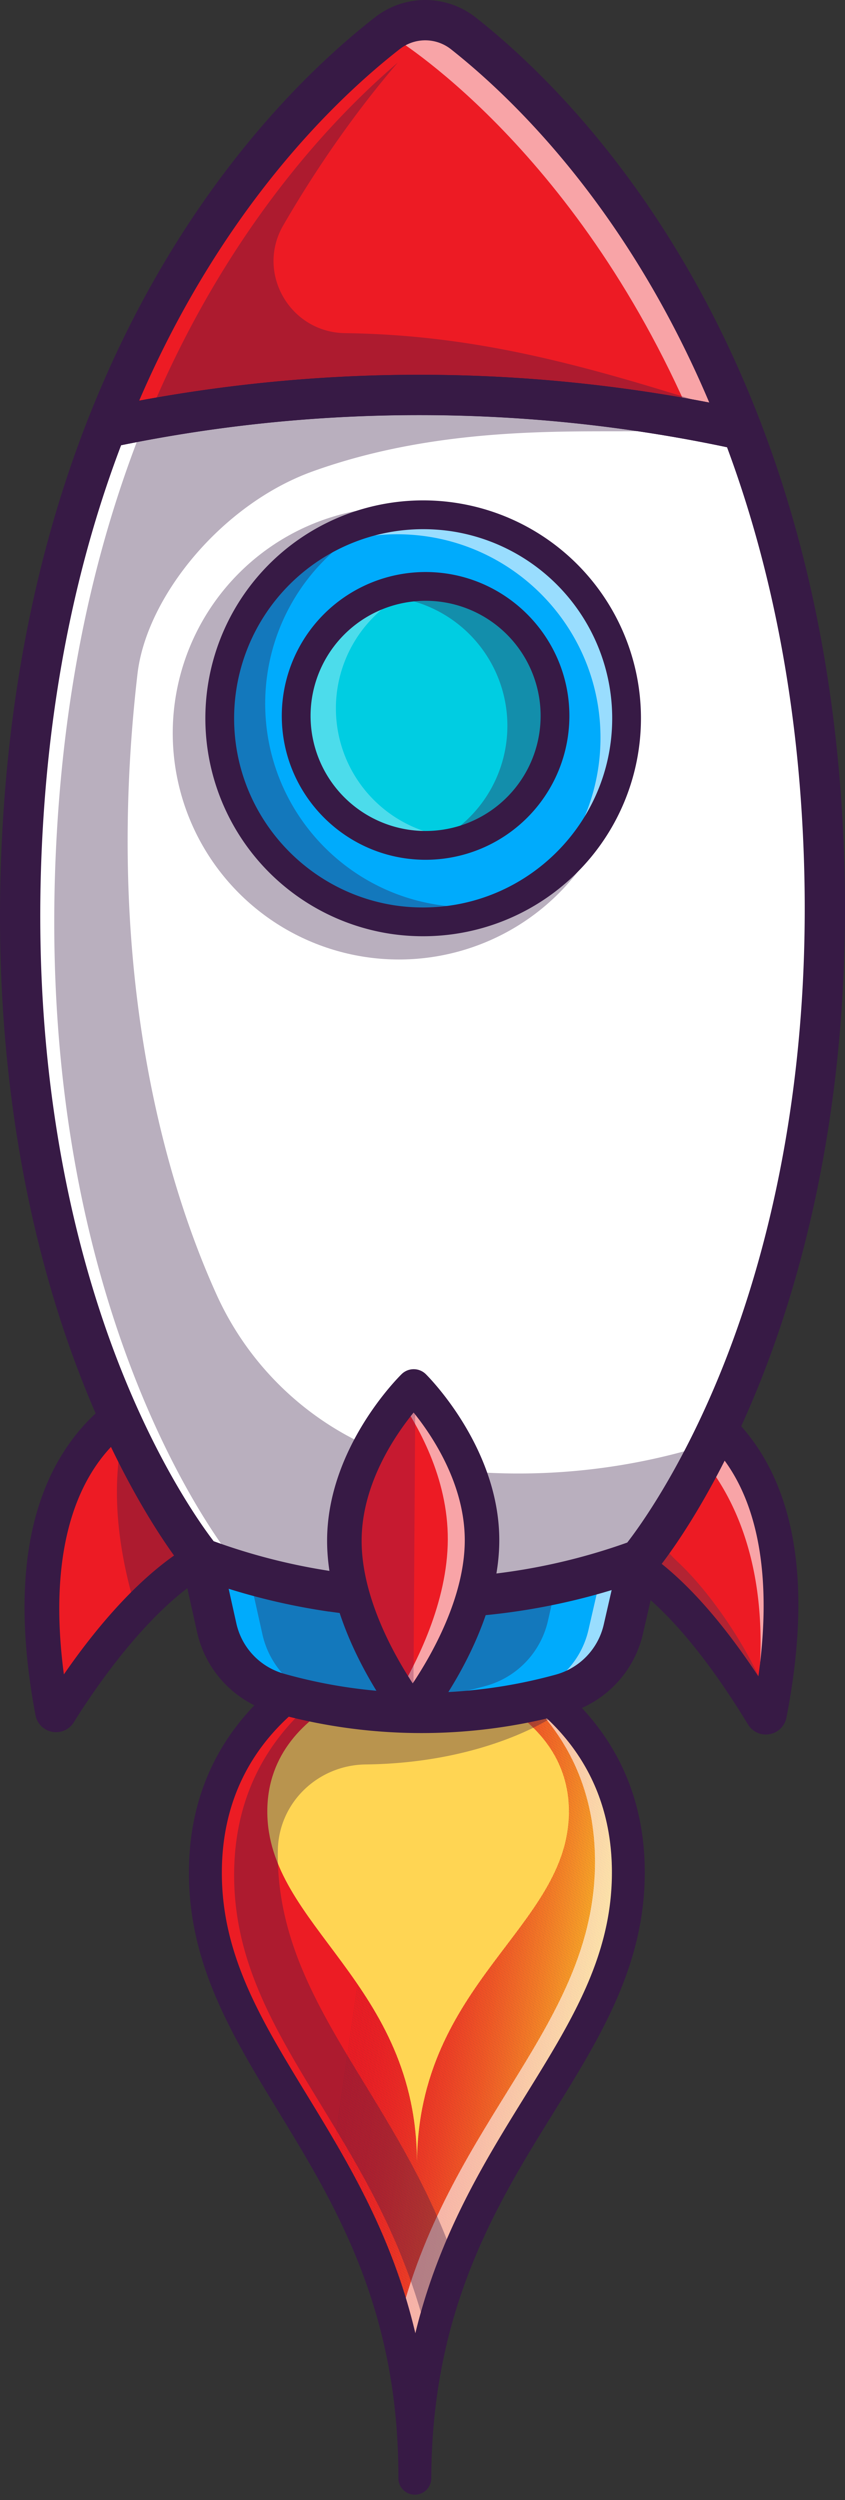 <svg xmlns="http://www.w3.org/2000/svg" xmlns:xlink="http://www.w3.org/1999/xlink" viewBox="0 0 817.92 2418.5"><rect x="0" y="0" width="817.92" height="2418.5" fill="#333333" stroke="none"/><defs><style>.cls-1{fill:none;}.cls-2{clip-path:url(#clip-path);}.cls-3{fill:#ec1c24;}.cls-4{fill:#ec1d24;}.cls-5{fill:#ec1e24;}.cls-6{fill:#ec1f24;}.cls-7{fill:#ec2024;}.cls-8{fill:#ed2124;}.cls-9{fill:#ed2224;}.cls-10{fill:#ed2324;}.cls-11{fill:#ed2424;}.cls-12{fill:#ed2524;}.cls-13{fill:#ed2624;}.cls-14{fill:#ed2724;}.cls-15{fill:#ed2824;}.cls-16{fill:#ed2924;}.cls-17{fill:#ed2a24;}.cls-18{fill:#ee2a24;}.cls-19{fill:#ee2b24;}.cls-20{fill:#ee2c24;}.cls-21{fill:#ee2d24;}.cls-22{fill:#ee2e24;}.cls-23{fill:#ee2f24;}.cls-24{fill:#ee3024;}.cls-25{fill:#ee3124;}.cls-26{fill:#ee3224;}.cls-27{fill:#ee3225;}.cls-28{fill:#ef3325;}.cls-29{fill:#ef3425;}.cls-30{fill:#ef3525;}.cls-31{fill:#ef3625;}.cls-32{fill:#ef3725;}.cls-33{fill:#ef3825;}.cls-34{fill:#ef3925;}.cls-35{fill:#ef3a25;}.cls-36{fill:#ef3b25;}.cls-37{fill:#ef3c25;}.cls-38{fill:#f03d25;}.cls-39{fill:#f03e25;}.cls-40{fill:#f03f25;}.cls-41{fill:#f04025;}.cls-42{fill:#f04125;}.cls-43{fill:#f04225;}.cls-44{fill:#f04325;}.cls-45{fill:#f04425;}.cls-46{fill:#f04525;}.cls-47{fill:#f14625;}.cls-48{fill:#f14725;}.cls-49{fill:#f14825;}.cls-50{fill:#f14925;}.cls-51{fill:#f14a25;}.cls-52{fill:#f14b25;}.cls-53{fill:#f14c25;}.cls-54{fill:#f14d25;}.cls-55{fill:#f14e25;}.cls-56{fill:#f24f25;}.cls-57{fill:#f25025;}.cls-58{fill:#f25125;}.cls-59{fill:#f25225;}.cls-60{fill:#f25325;}.cls-61{fill:#f25425;}.cls-62{fill:#f25525;}.cls-63{fill:#f25625;}.cls-64{fill:#f25725;}.cls-65{fill:#f35825;}.cls-66{fill:#f35925;}.cls-67{fill:#f35a25;}.cls-68{fill:#f35c25;}.cls-69{fill:#f35d25;}.cls-70{fill:#f35e26;}.cls-71{fill:#f35f26;}.cls-72{fill:#f36026;}.cls-73{fill:#f46126;}.cls-74{fill:#f46226;}.cls-75{fill:#f46426;}.cls-76{fill:#f46526;}.cls-77{fill:#f46626;}.cls-78{fill:#f46726;}.cls-79{fill:#f46826;}.cls-80{fill:#f46a26;}.cls-81{fill:#f56b26;}.cls-82{fill:#f56c26;}.cls-83{fill:#f56d26;}.cls-84{fill:#f56f26;}.cls-85{fill:#f57026;}.cls-86{fill:#f57126;}.cls-87{fill:#f57226;}.cls-88{fill:#f67426;}.cls-89{fill:#f67526;}.cls-90{fill:#f67626;}.cls-91{fill:#f67726;}.cls-92{fill:#f67926;}.cls-93{fill:#f67a26;}.cls-94{fill:#f67b26;}.cls-95{fill:#f77d26;}.cls-96{fill:#f77e26;}.cls-97{fill:#f77f26;}.cls-98{fill:#f78126;}.cls-99{fill:#f78226;}.cls-100{fill:#f78426;}.cls-101{fill:#f78526;}.cls-102{fill:#f88626;}.cls-103{fill:#f88826;}.cls-104{fill:#f88927;}.cls-105{fill:#f88a27;}.cls-106{fill:#f88c27;}.cls-107{fill:#f88d27;}.cls-108{fill:#f98f27;}.cls-109{fill:#f99027;}.cls-110{fill:#f99227;}.cls-111{fill:#f99327;}.cls-112{fill:#f99427;}.cls-113{fill:#f99627;}.cls-114{fill:#f99727;}.cls-115{fill:#fa9927;}.cls-116{fill:#fa9a27;}.cls-117{fill:#fa9c27;}.cls-118{fill:#fa9d27;}.cls-119{fill:#fa9f27;}.cls-120{fill:#faa027;}.cls-121{fill:#fba227;}.cls-122{fill:#fba327;}.cls-123{fill:#fba527;}.cls-124{fill:#fba627;}.cls-125{fill:#fba827;}.cls-126{fill:#fbaa27;}.cls-127{fill:#fcab27;}.cls-128{fill:#fcad27;}.cls-129{fill:#fcae27;}.cls-130{fill:#fcb027;}.cls-131{fill:#fcb127;}.cls-132{fill:#fcb327;}.cls-133{fill:#fdb528;}.cls-134{fill:#fdb628;}.cls-135{fill:#fdb828;}.cls-136{fill:#fdb928;}.cls-137{fill:#fdbb28;}.cls-138{fill:#febd28;}.cls-139{fill:#febe28;}.cls-140{fill:#fec028;}.cls-141{fill:#fec228;}.cls-142{fill:#fec328;}.cls-143{fill:#fec528;}.cls-144{fill:#ffc728;}.cls-145{fill:#ffc828;}.cls-146{fill:#ffca28;}.cls-147{fill:#390075;}.cls-148{opacity:0.6;}.cls-149{fill:#fff;}.cls-150{fill:#ffd553;}.cls-151{fill:#371a45;}.cls-152{opacity:0.35;}.cls-153{fill:#00abfc;}.cls-154{fill:#ed1b24;}.cls-155{opacity:0.3;}.cls-156{fill:#293856;}.cls-157{fill:#6b184e;}.cls-158{fill:#00cde2;}</style><clipPath id="clip-path"><path class="cls-1" d="M401.53,2397.36c1-301.91-203.39-395.07-202.75-586.53s205.47-230.4,205.47-230.4,204.56,40.31,203.93,231.77S402.54,2095.45,401.53,2397.36Z"/></clipPath></defs><g id="Capa_2" data-name="Capa 2"><g id="Layer_1" data-name="Layer 1"><g id="flame"><g class="cls-2"><rect class="cls-3" x="-160" y="1871.69" width="808.88" height="188.51" transform="translate(-1736.23 1925.98) rotate(-81.76)"/><rect class="cls-3" x="-66.02" y="1978.85" width="808.88" height="1.42" transform="translate(-1669.2 2030.65) rotate(-81.76)"/><rect class="cls-3" x="-64.62" y="1979.05" width="808.88" height="1.42" transform="translate(-1668.2 2032.21) rotate(-81.76)"/><rect class="cls-3" x="-63.21" y="1979.25" width="808.88" height="1.42" transform="translate(-1667.2 2033.77) rotate(-81.76)"/><rect class="cls-3" x="-61.81" y="1979.46" width="808.88" height="1.42" transform="translate(-1666.21 2035.33) rotate(-81.76)"/><rect class="cls-3" x="-60.41" y="1979.66" width="808.88" height="1.42" transform="translate(-1665.21 2036.89) rotate(-81.76)"/><rect class="cls-3" x="-59.01" y="1979.86" width="808.88" height="1.42" transform="translate(-1664.21 2038.45) rotate(-81.76)"/><rect class="cls-4" x="-57.61" y="1980.07" width="808.88" height="1.42" transform="translate(-1663.21 2040.01) rotate(-81.76)"/><rect class="cls-4" x="-56.21" y="1980.27" width="808.88" height="1.42" transform="translate(-1662.21 2041.57) rotate(-81.76)"/><rect class="cls-4" x="-54.81" y="1980.47" width="808.88" height="1.42" transform="translate(-1661.21 2043.13) rotate(-81.76)"/><rect class="cls-4" x="-53.41" y="1980.67" width="808.88" height="1.42" transform="translate(-1660.21 2044.69) rotate(-81.76)"/><rect class="cls-4" x="-52.01" y="1980.88" width="808.88" height="1.42" transform="translate(-1659.21 2046.25) rotate(-81.76)"/><rect class="cls-5" x="-50.61" y="1981.08" width="808.88" height="1.42" transform="translate(-1658.21 2047.81) rotate(-81.76)"/><rect class="cls-5" x="-49.21" y="1981.28" width="808.88" height="1.42" transform="translate(-1657.21 2049.37) rotate(-81.76)"/><rect class="cls-5" x="-47.81" y="1981.49" width="808.88" height="1.42" transform="translate(-1656.21 2050.93) rotate(-81.76)"/><rect class="cls-6" x="-46.4" y="1981.69" width="808.88" height="1.42" transform="translate(-1655.22 2052.49) rotate(-81.76)"/><rect class="cls-6" x="-45" y="1981.89" width="808.88" height="1.42" transform="translate(-1654.22 2054.05) rotate(-81.76)"/><rect class="cls-6" x="-43.6" y="1982.1" width="808.88" height="1.42" transform="translate(-1653.22 2055.61) rotate(-81.76)"/><rect class="cls-7" x="-42.2" y="1982.3" width="808.88" height="1.42" transform="translate(-1652.22 2057.17) rotate(-81.76)"/><rect class="cls-7" x="-40.8" y="1982.5" width="808.88" height="1.42" transform="translate(-1651.22 2058.73) rotate(-81.76)"/><rect class="cls-7" x="-39.4" y="1982.7" width="808.88" height="1.42" transform="translate(-1650.22 2060.29) rotate(-81.76)"/><rect class="cls-8" x="-38" y="1982.91" width="808.88" height="1.42" transform="translate(-1649.22 2061.85) rotate(-81.76)"/><rect class="cls-8" x="-36.6" y="1983.11" width="808.88" height="1.42" transform="translate(-1648.22 2063.41) rotate(-81.76)"/><rect class="cls-8" x="-35.2" y="1983.31" width="808.88" height="1.42" transform="translate(-1647.22 2064.97) rotate(-81.76)"/><rect class="cls-9" x="-33.8" y="1983.52" width="808.88" height="1.42" transform="translate(-1646.22 2066.53) rotate(-81.76)"/><rect class="cls-9" x="-32.4" y="1983.72" width="808.88" height="1.42" transform="translate(-1645.22 2068.09) rotate(-81.76)"/><rect class="cls-10" x="-31" y="1983.92" width="808.88" height="1.42" transform="translate(-1644.22 2069.65) rotate(-81.76)"/><rect class="cls-10" x="-29.59" y="1984.12" width="808.88" height="1.42" transform="translate(-1643.23 2071.21) rotate(-81.76)"/><rect class="cls-11" x="-28.19" y="1984.33" width="808.88" height="1.42" transform="translate(-1642.23 2072.77) rotate(-81.76)"/><rect class="cls-11" x="-26.79" y="1984.53" width="808.88" height="1.42" transform="translate(-1641.23 2074.33) rotate(-81.76)"/><rect class="cls-12" x="-25.39" y="1984.73" width="808.88" height="1.42" transform="translate(-1640.23 2075.89) rotate(-81.76)"/><rect class="cls-12" x="-23.99" y="1984.94" width="808.88" height="1.42" transform="translate(-1639.23 2077.45) rotate(-81.76)"/><rect class="cls-13" x="-22.59" y="1985.14" width="808.88" height="1.42" transform="translate(-1638.23 2079.01) rotate(-81.76)"/><rect class="cls-13" x="-21.19" y="1985.34" width="808.88" height="1.42" transform="translate(-1637.23 2080.57) rotate(-81.76)"/><rect class="cls-14" x="-19.79" y="1985.55" width="808.88" height="1.42" transform="translate(-1636.23 2082.13) rotate(-81.76)"/><rect class="cls-14" x="-18.39" y="1985.75" width="808.88" height="1.42" transform="translate(-1635.23 2083.7) rotate(-81.76)"/><rect class="cls-15" x="-16.99" y="1985.95" width="808.88" height="1.42" transform="translate(-1634.23 2085.26) rotate(-81.76)"/><rect class="cls-15" x="-15.59" y="1986.15" width="808.88" height="1.42" transform="translate(-1633.23 2086.82) rotate(-81.76)"/><rect class="cls-16" x="-14.19" y="1986.36" width="808.88" height="1.42" transform="translate(-1632.24 2088.38) rotate(-81.76)"/><rect class="cls-17" x="-12.78" y="1986.56" width="808.88" height="1.42" transform="translate(-1631.24 2089.94) rotate(-81.76)"/><rect class="cls-18" x="-11.38" y="1986.76" width="808.88" height="1.42" transform="translate(-1630.24 2091.5) rotate(-81.76)"/><rect class="cls-19" x="-9.98" y="1986.97" width="808.88" height="1.42" transform="translate(-1629.24 2093.06) rotate(-81.76)"/><rect class="cls-19" x="-8.58" y="1987.17" width="808.88" height="1.42" transform="translate(-1628.24 2094.62) rotate(-81.76)"/><rect class="cls-20" x="-7.18" y="1987.37" width="808.88" height="1.42" transform="translate(-1627.24 2096.18) rotate(-81.76)"/><rect class="cls-21" x="-5.78" y="1987.57" width="808.88" height="1.42" transform="translate(-1626.24 2097.74) rotate(-81.76)"/><rect class="cls-21" x="-4.38" y="1987.78" width="808.88" height="1.42" transform="translate(-1625.24 2099.3) rotate(-81.76)"/><rect class="cls-22" x="-2.98" y="1987.98" width="808.88" height="1.42" transform="translate(-1624.24 2100.86) rotate(-81.76)"/><rect class="cls-23" x="-1.58" y="1988.18" width="808.88" height="1.42" transform="translate(-1623.24 2102.42) rotate(-81.76)"/><rect class="cls-23" x="-0.18" y="1988.39" width="808.88" height="1.42" transform="translate(-1622.24 2103.98) rotate(-81.76)"/><rect class="cls-24" x="1.22" y="1988.59" width="808.88" height="1.42" transform="translate(-1621.25 2105.54) rotate(-81.76)"/><rect class="cls-25" x="2.62" y="1988.79" width="808.88" height="1.42" transform="translate(-1620.25 2107.1) rotate(-81.76)"/><rect class="cls-26" x="4.03" y="1989" width="808.88" height="1.42" transform="translate(-1619.25 2108.66) rotate(-81.76)"/><rect class="cls-27" x="5.43" y="1989.2" width="808.88" height="1.42" transform="translate(-1618.25 2110.22) rotate(-81.76)"/><rect class="cls-28" x="6.83" y="1989.4" width="808.88" height="1.42" transform="translate(-1617.25 2111.78) rotate(-81.76)"/><rect class="cls-29" x="8.23" y="1989.6" width="808.88" height="1.42" transform="translate(-1616.25 2113.34) rotate(-81.76)"/><rect class="cls-30" x="9.63" y="1989.81" width="808.88" height="1.42" transform="translate(-1615.25 2114.9) rotate(-81.76)"/><rect class="cls-30" x="11.03" y="1990.01" width="808.88" height="1.42" transform="translate(-1614.25 2116.46) rotate(-81.76)"/><rect class="cls-31" x="12.43" y="1990.21" width="808.88" height="1.42" transform="translate(-1613.25 2118.02) rotate(-81.76)"/><rect class="cls-32" x="13.83" y="1990.42" width="808.88" height="1.42" transform="translate(-1612.25 2119.58) rotate(-81.76)"/><rect class="cls-33" x="15.23" y="1990.62" width="808.88" height="1.42" transform="translate(-1611.25 2121.14) rotate(-81.76)"/><rect class="cls-34" x="16.63" y="1990.82" width="808.88" height="1.42" transform="translate(-1610.25 2122.7) rotate(-81.76)"/><rect class="cls-34" x="18.03" y="1991.03" width="808.88" height="1.42" transform="translate(-1609.26 2124.26) rotate(-81.76)"/><rect class="cls-35" x="19.43" y="1991.23" width="808.88" height="1.42" transform="translate(-1608.26 2125.82) rotate(-81.76)"/><rect class="cls-36" x="20.84" y="1991.43" width="808.88" height="1.42" transform="translate(-1607.26 2127.38) rotate(-81.76)"/><rect class="cls-37" x="22.24" y="1991.63" width="808.88" height="1.42" transform="translate(-1606.26 2128.94) rotate(-81.76)"/><rect class="cls-38" x="23.64" y="1991.84" width="808.88" height="1.42" transform="translate(-1605.26 2130.5) rotate(-81.76)"/><rect class="cls-39" x="25.04" y="1992.04" width="808.88" height="1.42" transform="translate(-1604.26 2132.06) rotate(-81.76)"/><rect class="cls-39" x="26.44" y="1992.24" width="808.88" height="1.42" transform="translate(-1603.26 2133.62) rotate(-81.76)"/><rect class="cls-40" x="27.84" y="1992.45" width="808.88" height="1.42" transform="translate(-1602.26 2135.18) rotate(-81.76)"/><rect class="cls-41" x="29.24" y="1992.65" width="808.88" height="1.42" transform="translate(-1601.26 2136.74) rotate(-81.76)"/><rect class="cls-42" x="30.64" y="1992.85" width="808.88" height="1.42" transform="translate(-1600.26 2138.3) rotate(-81.76)"/><rect class="cls-43" x="32.04" y="1993.05" width="808.88" height="1.42" transform="translate(-1599.26 2139.86) rotate(-81.76)"/><rect class="cls-44" x="33.44" y="1993.26" width="808.88" height="1.42" transform="translate(-1598.27 2141.42) rotate(-81.76)"/><rect class="cls-45" x="34.84" y="1993.46" width="808.88" height="1.42" transform="translate(-1597.27 2142.98) rotate(-81.76)"/><rect class="cls-46" x="36.24" y="1993.66" width="808.88" height="1.42" transform="translate(-1596.27 2144.54) rotate(-81.76)"/><rect class="cls-47" x="37.65" y="1993.87" width="808.88" height="1.42" transform="translate(-1595.27 2146.1) rotate(-81.76)"/><rect class="cls-48" x="39.05" y="1994.07" width="808.88" height="1.42" transform="translate(-1594.27 2147.66) rotate(-81.76)"/><rect class="cls-49" x="40.45" y="1994.27" width="808.88" height="1.42" transform="translate(-1593.27 2149.22) rotate(-81.76)"/><rect class="cls-50" x="41.85" y="1994.48" width="808.88" height="1.42" transform="translate(-1592.27 2150.78) rotate(-81.76)"/><rect class="cls-51" x="43.25" y="1994.68" width="808.88" height="1.42" transform="translate(-1591.27 2152.34) rotate(-81.76)"/><rect class="cls-52" x="44.65" y="1994.88" width="808.88" height="1.42" transform="translate(-1590.27 2153.9) rotate(-81.76)"/><rect class="cls-53" x="46.05" y="1995.08" width="808.88" height="1.42" transform="translate(-1589.27 2155.46) rotate(-81.76)"/><rect class="cls-54" x="47.45" y="1995.29" width="808.88" height="1.42" transform="translate(-1588.27 2157.02) rotate(-81.76)"/><rect class="cls-55" x="48.85" y="1995.49" width="808.88" height="1.42" transform="translate(-1587.27 2158.59) rotate(-81.76)"/><rect class="cls-56" x="50.25" y="1995.69" width="808.88" height="1.42" transform="translate(-1586.28 2160.15) rotate(-81.76)"/><rect class="cls-57" x="51.65" y="1995.9" width="808.88" height="1.42" transform="translate(-1585.28 2161.71) rotate(-81.76)"/><rect class="cls-58" x="53.05" y="1996.1" width="808.88" height="1.42" transform="translate(-1584.28 2163.27) rotate(-81.76)"/><rect class="cls-59" x="54.46" y="1996.3" width="808.88" height="1.42" transform="translate(-1583.28 2164.83) rotate(-81.76)"/><rect class="cls-60" x="55.86" y="1996.5" width="808.88" height="1.42" transform="translate(-1582.28 2166.39) rotate(-81.76)"/><rect class="cls-61" x="57.26" y="1996.71" width="808.88" height="1.42" transform="translate(-1581.28 2167.95) rotate(-81.76)"/><rect class="cls-62" x="58.66" y="1996.91" width="808.88" height="1.42" transform="translate(-1580.28 2169.51) rotate(-81.76)"/><rect class="cls-63" x="60.06" y="1997.11" width="808.88" height="1.42" transform="translate(-1579.28 2171.07) rotate(-81.76)"/><rect class="cls-64" x="61.46" y="1997.32" width="808.88" height="1.42" transform="translate(-1578.28 2172.63) rotate(-81.76)"/><rect class="cls-65" x="62.86" y="1997.52" width="808.88" height="1.42" transform="translate(-1577.28 2174.19) rotate(-81.76)"/><rect class="cls-66" x="64.26" y="1997.72" width="808.88" height="1.42" transform="translate(-1576.28 2175.75) rotate(-81.76)"/><rect class="cls-67" x="65.66" y="1997.93" width="808.88" height="1.42" transform="translate(-1575.29 2177.31) rotate(-81.76)"/><rect class="cls-68" x="67.06" y="1998.13" width="808.88" height="1.42" transform="translate(-1574.29 2178.87) rotate(-81.76)"/><rect class="cls-69" x="68.46" y="1998.33" width="808.88" height="1.42" transform="translate(-1573.29 2180.43) rotate(-81.76)"/><rect class="cls-70" x="69.86" y="1998.53" width="808.88" height="1.42" transform="translate(-1572.29 2181.99) rotate(-81.76)"/><rect class="cls-71" x="71.27" y="1998.74" width="808.88" height="1.42" transform="translate(-1571.29 2183.55) rotate(-81.76)"/><rect class="cls-72" x="72.67" y="1998.94" width="808.88" height="1.42" transform="translate(-1570.29 2185.11) rotate(-81.76)"/><rect class="cls-73" x="74.07" y="1999.14" width="808.88" height="1.42" transform="translate(-1569.29 2186.67) rotate(-81.76)"/><rect class="cls-74" x="75.47" y="1999.35" width="808.88" height="1.42" transform="translate(-1568.29 2188.23) rotate(-81.76)"/><rect class="cls-75" x="76.87" y="1999.55" width="808.88" height="1.42" transform="translate(-1567.29 2189.79) rotate(-81.76)"/><rect class="cls-76" x="78.27" y="1999.75" width="808.88" height="1.42" transform="translate(-1566.29 2191.35) rotate(-81.76)"/><rect class="cls-77" x="79.67" y="1999.96" width="808.88" height="1.42" transform="translate(-1565.29 2192.91) rotate(-81.76)"/><rect class="cls-78" x="81.07" y="2000.16" width="808.88" height="1.42" transform="translate(-1564.3 2194.47) rotate(-81.76)"/><rect class="cls-79" x="82.47" y="2000.36" width="808.88" height="1.42" transform="translate(-1563.3 2196.03) rotate(-81.76)"/><rect class="cls-80" x="83.87" y="2000.56" width="808.88" height="1.42" transform="translate(-1562.3 2197.59) rotate(-81.76)"/><rect class="cls-81" x="85.27" y="2000.77" width="808.88" height="1.42" transform="translate(-1561.3 2199.15) rotate(-81.76)"/><rect class="cls-82" x="86.67" y="2000.97" width="808.88" height="1.42" transform="translate(-1560.3 2200.71) rotate(-81.76)"/><rect class="cls-83" x="88.08" y="2001.17" width="808.88" height="1.42" transform="translate(-1559.3 2202.27) rotate(-81.76)"/><rect class="cls-84" x="89.48" y="2001.38" width="808.88" height="1.42" transform="translate(-1558.3 2203.83) rotate(-81.76)"/><rect class="cls-85" x="90.88" y="2001.58" width="808.88" height="1.42" transform="translate(-1557.3 2205.39) rotate(-81.76)"/><rect class="cls-86" x="92.28" y="2001.78" width="808.88" height="1.42" transform="translate(-1556.3 2206.95) rotate(-81.76)"/><rect class="cls-87" x="93.68" y="2001.98" width="808.88" height="1.42" transform="translate(-1555.3 2208.51) rotate(-81.76)"/><rect class="cls-88" x="95.08" y="2002.19" width="808.88" height="1.42" transform="translate(-1554.3 2210.07) rotate(-81.76)"/><rect class="cls-89" x="96.48" y="2002.39" width="808.88" height="1.42" transform="translate(-1553.3 2211.63) rotate(-81.76)"/><rect class="cls-90" x="97.88" y="2002.59" width="808.88" height="1.42" transform="translate(-1552.31 2213.19) rotate(-81.76)"/><rect class="cls-91" x="99.28" y="2002.8" width="808.88" height="1.42" transform="translate(-1551.31 2214.75) rotate(-81.76)"/><rect class="cls-92" x="100.68" y="2003" width="808.88" height="1.42" transform="translate(-1550.31 2216.31) rotate(-81.76)"/><rect class="cls-93" x="102.08" y="2003.2" width="808.88" height="1.42" transform="translate(-1549.31 2217.87) rotate(-81.76)"/><rect class="cls-94" x="103.48" y="2003.41" width="808.88" height="1.42" transform="translate(-1548.31 2219.43) rotate(-81.76)"/><rect class="cls-95" x="104.89" y="2003.61" width="808.88" height="1.42" transform="translate(-1547.31 2220.99) rotate(-81.76)"/><rect class="cls-96" x="106.29" y="2003.81" width="808.88" height="1.42" transform="translate(-1546.31 2222.55) rotate(-81.76)"/><rect class="cls-97" x="107.69" y="2004.01" width="808.88" height="1.42" transform="translate(-1545.31 2224.11) rotate(-81.76)"/><rect class="cls-98" x="109.09" y="2004.22" width="808.88" height="1.42" transform="translate(-1544.31 2225.67) rotate(-81.76)"/><rect class="cls-99" x="110.49" y="2004.42" width="808.88" height="1.42" transform="translate(-1543.31 2227.23) rotate(-81.76)"/><rect class="cls-100" x="111.89" y="2004.62" width="808.88" height="1.42" transform="translate(-1542.31 2228.79) rotate(-81.76)"/><rect class="cls-101" x="113.29" y="2004.83" width="808.88" height="1.42" transform="translate(-1541.32 2230.35) rotate(-81.76)"/><rect class="cls-102" x="114.69" y="2005.03" width="808.88" height="1.42" transform="translate(-1540.32 2231.92) rotate(-81.76)"/><rect class="cls-103" x="116.09" y="2005.23" width="808.88" height="1.42" transform="translate(-1539.32 2233.48) rotate(-81.76)"/><rect class="cls-104" x="117.49" y="2005.43" width="808.88" height="1.42" transform="translate(-1538.32 2235.04) rotate(-81.76)"/><rect class="cls-105" x="118.89" y="2005.64" width="808.88" height="1.42" transform="translate(-1537.32 2236.6) rotate(-81.76)"/><rect class="cls-106" x="120.29" y="2005.84" width="808.88" height="1.42" transform="translate(-1536.32 2238.16) rotate(-81.76)"/><rect class="cls-107" x="121.7" y="2006.04" width="808.88" height="1.42" transform="translate(-1535.32 2239.72) rotate(-81.76)"/><rect class="cls-108" x="123.1" y="2006.25" width="808.88" height="1.42" transform="translate(-1534.32 2241.28) rotate(-81.76)"/><rect class="cls-109" x="124.5" y="2006.45" width="808.88" height="1.42" transform="translate(-1533.32 2242.84) rotate(-81.76)"/><rect class="cls-110" x="125.9" y="2006.65" width="808.88" height="1.42" transform="translate(-1532.32 2244.4) rotate(-81.76)"/><rect class="cls-111" x="127.3" y="2006.86" width="808.88" height="1.42" transform="translate(-1531.32 2245.96) rotate(-81.76)"/><rect class="cls-112" x="128.7" y="2007.06" width="808.88" height="1.42" transform="translate(-1530.32 2247.52) rotate(-81.76)"/><rect class="cls-113" x="130.1" y="2007.26" width="808.88" height="1.42" transform="translate(-1529.33 2249.08) rotate(-81.76)"/><rect class="cls-114" x="131.5" y="2007.46" width="808.88" height="1.42" transform="translate(-1528.33 2250.64) rotate(-81.76)"/><rect class="cls-115" x="132.9" y="2007.67" width="808.88" height="1.42" transform="translate(-1527.33 2252.2) rotate(-81.76)"/><rect class="cls-116" x="134.3" y="2007.87" width="808.88" height="1.42" transform="translate(-1526.33 2253.76) rotate(-81.76)"/><rect class="cls-117" x="135.7" y="2008.07" width="808.88" height="1.42" transform="translate(-1525.33 2255.32) rotate(-81.76)"/><rect class="cls-118" x="137.1" y="2008.28" width="808.88" height="1.42" transform="translate(-1524.33 2256.88) rotate(-81.76)"/><rect class="cls-119" x="138.51" y="2008.48" width="808.88" height="1.42" transform="translate(-1523.33 2258.44) rotate(-81.76)"/><rect class="cls-120" x="139.91" y="2008.68" width="808.88" height="1.42" transform="translate(-1522.33 2260) rotate(-81.76)"/><rect class="cls-121" x="141.31" y="2008.88" width="808.88" height="1.42" transform="translate(-1521.33 2261.56) rotate(-81.76)"/><rect class="cls-122" x="142.71" y="2009.09" width="808.88" height="1.42" transform="translate(-1520.33 2263.12) rotate(-81.76)"/><rect class="cls-123" x="144.11" y="2009.29" width="808.88" height="1.42" transform="translate(-1519.33 2264.68) rotate(-81.76)"/><rect class="cls-124" x="145.51" y="2009.49" width="808.88" height="1.42" transform="translate(-1518.34 2266.24) rotate(-81.76)"/><rect class="cls-125" x="146.91" y="2009.7" width="808.88" height="1.42" transform="translate(-1517.34 2267.8) rotate(-81.76)"/><rect class="cls-126" x="148.31" y="2009.9" width="808.88" height="1.42" transform="translate(-1516.34 2269.36) rotate(-81.76)"/><rect class="cls-127" x="149.71" y="2010.1" width="808.88" height="1.42" transform="translate(-1515.34 2270.92) rotate(-81.76)"/><rect class="cls-128" x="151.11" y="2010.31" width="808.88" height="1.42" transform="translate(-1514.34 2272.48) rotate(-81.76)"/><rect class="cls-129" x="152.51" y="2010.51" width="808.88" height="1.42" transform="translate(-1513.34 2274.04) rotate(-81.76)"/><rect class="cls-130" x="153.91" y="2010.71" width="808.88" height="1.42" transform="translate(-1512.34 2275.6) rotate(-81.76)"/><rect class="cls-131" x="155.32" y="2010.91" width="808.88" height="1.42" transform="translate(-1511.34 2277.16) rotate(-81.76)"/><rect class="cls-132" x="156.72" y="2011.12" width="808.88" height="1.42" transform="translate(-1510.34 2278.72) rotate(-81.76)"/><rect class="cls-133" x="158.12" y="2011.32" width="808.88" height="1.42" transform="translate(-1509.34 2280.28) rotate(-81.76)"/><rect class="cls-134" x="159.52" y="2011.52" width="808.88" height="1.42" transform="translate(-1508.34 2281.84) rotate(-81.76)"/><rect class="cls-135" x="160.92" y="2011.73" width="808.88" height="1.42" transform="translate(-1507.35 2283.4) rotate(-81.76)"/><rect class="cls-136" x="162.32" y="2011.93" width="808.88" height="1.42" transform="translate(-1506.35 2284.96) rotate(-81.76)"/><rect class="cls-137" x="163.72" y="2012.13" width="808.88" height="1.42" transform="translate(-1505.35 2286.52) rotate(-81.76)"/><rect class="cls-138" x="165.12" y="2012.34" width="808.88" height="1.42" transform="translate(-1504.35 2288.08) rotate(-81.76)"/><rect class="cls-139" x="166.52" y="2012.54" width="808.88" height="1.42" transform="translate(-1503.35 2289.64) rotate(-81.76)"/><rect class="cls-140" x="167.92" y="2012.74" width="808.88" height="1.42" transform="translate(-1502.35 2291.2) rotate(-81.76)"/><rect class="cls-141" x="169.32" y="2012.94" width="808.88" height="1.42" transform="translate(-1501.35 2292.76) rotate(-81.76)"/><rect class="cls-142" x="170.72" y="2013.15" width="808.88" height="1.42" transform="translate(-1500.35 2294.32) rotate(-81.76)"/><rect class="cls-143" x="172.12" y="2013.35" width="808.88" height="1.42" transform="translate(-1499.35 2295.88) rotate(-81.76)"/><rect class="cls-144" x="173.53" y="2013.55" width="808.88" height="1.42" transform="translate(-1498.35 2297.44) rotate(-81.76)"/><rect class="cls-145" x="174.93" y="2013.76" width="808.88" height="1.42" transform="translate(-1497.35 2299) rotate(-81.76)"/><rect class="cls-146" x="176.33" y="2013.96" width="808.88" height="1.42" transform="translate(-1496.35 2300.56) rotate(-81.76)"/><rect class="cls-146" x="189.01" y="2004.4" width="808.88" height="24.21" transform="translate(-1487.31 2314.69) rotate(-81.76)"/></g><path class="cls-147" d="M401.13,2400.09a2.76,2.76,0,0,1-2.35-2.74c.56-167.29-62.47-270.55-118.07-361.66-45.59-74.7-85-139.21-84.68-224.86.63-191.51,205.63-232.71,207.7-233.1a2.65,2.65,0,0,1,1,0c2.07.4,206.79,43,206.15,234.48-.28,85.65-40.08,149.9-86.17,224.29-56.21,90.74-119.92,193.58-120.48,360.87a1.7,1.7,0,0,1,0,.39,2.78,2.78,0,0,1-2.74,2.36Zm3.11-816.85c-11.49,2.41-202.1,45.39-202.71,227.6-.28,84.1,38.72,148,83.87,222,49.12,80.47,104,170.36,116.33,305.19,13.25-134.75,68.71-224.27,118.35-304.41,45.65-73.68,85.07-137.32,85.35-221.41C606,1630,415.7,1585.73,404.24,1583.24Z"/><g class="cls-148"><path class="cls-149" d="M613.69,1813c.64-191.45-203.93-231.76-203.93-231.76l-.58.11c58.94,21.93,167.19,81.17,166.73,220.55C575.39,1959,437.31,2049,387.19,2243c12.4,45.31,20.05,96.25,19.85,155.17C408.05,2096.25,613.05,2004.45,613.69,1813Z"/></g><path class="cls-150" d="M403.59,2093.52c.58-175.76-145.22-230.09-144.85-341.55s146.43-134,146.43-134,145.9,23.56,145.53,135S404.17,1917.76,403.59,2093.52Z"/><path class="cls-151" d="M399.23,2413.12a15.92,15.92,0,0,1-13.62-15.81c.54-163.56-61.45-265.14-116.15-354.76-44.69-73.23-86.9-142.39-86.6-231.77.67-202.25,216.23-245.58,218.41-246a15.4,15.4,0,0,1,6.05,0c2.18.43,217.46,45.2,216.78,247.45-.29,89.38-43,158.26-88.14,231.19-55.29,89.25-118,190.41-118.5,354a16.81,16.81,0,0,1-.17,2.26,15.94,15.94,0,0,1-15.81,13.62A16.66,16.66,0,0,1,399.23,2413.12Zm5-816.41c-25.35,5.65-188.94,48.52-189.49,214.18-.26,80.36,37.84,142.79,81.95,215.07,39.61,64.9,82.89,135.81,105.35,231.15,23.09-95.18,66.84-165.81,106.88-230.45,44.59-72,83.11-134.15,83.38-214.52C592.8,1646.51,429.57,1602.54,404.19,1596.71Z"/><g class="cls-152"><path class="cls-151" d="M268.93,1790.29c.6-46.33,38.74-82.87,85.07-83.41,117.34-1.39,182.35-46.81,182.35-46.81l-41.21-6-172-6.73c.22-.24.42-.49.64-.73l-40.62-9.42,23.87,5.54c-42.78,35-80.14,88.8-80.41,170.38-.53,160.71,143.39,252.19,189,456a551.28,551.28,0,0,1,25-80.87c-56.91-163.16-172.22-251.54-171.74-395.42C268.92,1792,268.92,1791.15,268.93,1790.29Z"/></g></g><path class="cls-153" d="M194.85,1507.22l15,67.36a84.86,84.86,0,0,0,59.76,63.26h0a509.46,509.46,0,0,0,273.75.91h0a84.86,84.86,0,0,0,60.19-62.86l15.41-67.26Z"/><g class="cls-152"><path class="cls-151" d="M239,1513.61l15,67.36a84.86,84.86,0,0,0,59.77,63.26c14.48,4.09,29.12,7.46,43.84,10.24q-21.22-2.12-42.27-6a509.34,509.34,0,0,0,228.08-9.69h0a84.86,84.86,0,0,0,60.19-62.86l14-61Z"/></g><path class="cls-153" d="M314.75,1648.8a509.28,509.28,0,0,0,129.18-11.4q13.19-2.89,26.21-6.47a84.7,84.7,0,0,0,60.2-62.84l14.21-62,57.86.19L587,1573.48a84.77,84.77,0,0,1-60.15,62.86q-13,3.6-26.17,6.47A509.88,509.88,0,0,1,314.75,1648.8Z"/><g class="cls-148"><path class="cls-149" d="M416.08,1642.64a509,509,0,0,1-101.33,6.16q11.79,1.79,23.64,3A507.64,507.64,0,0,0,416.08,1642.64Z"/><path class="cls-149" d="M544.55,1506.05l-.73,3.17,41.25.13-15.44,67.24a84.8,84.8,0,0,1-60.15,62.87q-13,3.6-26.18,6.46c-3.76.83-7.55,1.48-11.33,2.22,9.59-1.53,19.16-3.25,28.67-5.33q13.13-2.88,26.17-6.47A84.81,84.81,0,0,0,587,1573.48l15.45-67.24Z"/></g><path class="cls-154" d="M738.33,1659.53c-18.28-29.84-103.05-170.76-192.38-167.67l66-149.93a127.16,127.16,0,0,1,13.59,2.11h0c67.08,14.17,161.69,88.15,120.17,309.37-.3,1.64-.62,3.29-.94,5A3.54,3.54,0,0,1,738.33,1659.53Z"/><g class="cls-155"><path class="cls-156" d="M738.33,1659.53c-18.28-29.84-103.05-170.76-192.38-167.67l66-149.93a127.16,127.16,0,0,1,13.59,2.11l-6.29-1.86c5.11,10.86,10.65,28.33,9,45-5.94,61.48-4.52,93.72,27.46,123.43,40.09,37.25,82.72,107.49,90,142.74-.3,1.64-.62,3.29-.94,5A3.54,3.54,0,0,1,738.33,1659.53Z"/></g><g class="cls-148"><path class="cls-149" d="M732.06,1649.34c4.8,7.39,2.64,4.28,6.27,10.2a3.54,3.54,0,0,0,6.49-1.18c46.94-240.73-65.59-309.75-132.85-316.43l-7.14,16.24C667.05,1376.47,756.63,1465.11,732.06,1649.34Z"/></g><path class="cls-151" d="M738.37,1677.73a20.11,20.11,0,0,1-14.28-9.46l-.88-1.43c-85.65-140.06-147.49-159.3-176.68-158.29a16.71,16.71,0,1,1-1.16-33.39c59.55-2.05,122.94,47.2,188.7,146.49,12.77-90.85,1.41-162.88-33.34-209.59-32.29-43.4-74-51.87-90.4-53.5a16.71,16.71,0,1,1,3.3-33.26c20.91,2.09,73.68,12.74,113.91,66.81,45.33,60.93,56.66,151.59,33.69,269.45a20.14,20.14,0,0,1-16.29,16A20.45,20.45,0,0,1,738.37,1677.73Z"/><path class="cls-154" d="M189.48,1340.52c-67.3,6.24-184,74.5-138.72,315.54a3.54,3.54,0,0,0,6.48,1.22c18.48-29.73,108.2-170.06,197.5-166.39"/><g class="cls-152"><path class="cls-151" d="M132.09,1558.76c35.17-36.91,78.46-69.16,121.69-67.89.18-.29.39-.59.57-.88l-64.86-149.46c-18.89,1.75-41.68,8.39-63.68,22.38C109.26,1411.1,106.61,1475.38,132.09,1558.76Z"/></g><path class="cls-151" d="M51.37,1675.44l-.86-.14a20.12,20.12,0,0,1-16.18-16.17c-21.91-116.53-9.74-206.48,36.17-267.35,41.73-55.32,96-65.91,117.44-67.89a16.71,16.71,0,1,1,3.08,33.27c-13.25,1.23-59.19,8.8-93.84,54.74C62,1458.58,49.91,1530,61.83,1619.78,103.06,1560,177.74,1471,255.43,1474.2a16.7,16.7,0,0,1-1.38,33.38c-76.12-3.12-159,120.54-182.62,158.52A20.09,20.09,0,0,1,51.37,1675.44ZM67.17,1653h0Z"/><path class="cls-149" d="M539.57,1531.77a610.22,610.22,0,0,1-344.71-24.56S-11.55,1262.44,23.43,777.88C64.49,209,411.9,6.1,411.9,6.1S706.25,180.73,781.22,654.36c6.34,39.88,11.08,81.9,14,126.09,9.71,148.5-3.05,274.34-25.45,377.46-50.73,233.59-150.8,350.72-150.8,350.72A611.84,611.84,0,0,1,539.57,1531.77Z"/><g class="cls-152"><path class="cls-151" d="M451.61,1423.35l-1.67-.14c-104.91-9-196.74-74.8-240.24-170.69C155.57,1133.18,101.09,928,133.07,652,141.8,576.73,215.26,487.41,302.7,456c185.15-66.58,374.24-18.71,375-53.32,1.19-53.42-494.47-77.51-478.65-117.06-67.75,119.25-127,282-142.54,497.07C21.51,1267.22,227.92,1512,227.92,1512a609.11,609.11,0,0,0,110.18,29.74,609.44,609.44,0,0,0,280.84-33.13s32-37.47,69-112.25A610.46,610.46,0,0,1,451.61,1423.35Z"/></g><path class="cls-154" d="M102.89,413.74a1472.46,1472.46,0,0,1,615.29,2.05C605,120.63,411.87,6.1,411.87,6.1S218.05,119.34,102.89,413.74Z"/><g class="cls-148"><path class="cls-149" d="M411.87,6.1s-37.11,21.68-88.51,70.74c33.89-28.62,56.16-41.67,56.16-41.67S555.6,139.77,670.05,406.28c16.08,2.93,32.13,6,48.13,9.51C605,120.63,411.87,6.1,411.87,6.1Z"/></g><g class="cls-152"><path class="cls-151" d="M711.87,399.78C569.34,353.78,462.92,324,334,322.27c-53.2-.7-86.5-58.15-59.86-104.21C310.11,155.92,348.78,102.73,385,60.59c-64.32,55-167.88,164.48-242.5,345.42a1471.52,1471.52,0,0,1,575.68,9.8C716.12,410.41,714,405.05,711.87,399.78Z"/></g><path class="cls-151" d="M100.1,433a19.49,19.49,0,0,1-15.36-26.39C169.47,190,295.38,69.42,362.9,16.8a79.09,79.09,0,0,1,97.87.32C528,70.19,653.09,191.65,736.38,408.81a19.5,19.5,0,0,1-22.34,26,1443.09,1443.09,0,0,0-607.14-2A19.47,19.47,0,0,1,100.1,433ZM417.4,39.42a40.18,40.18,0,0,0-30.54,8.13C326,95,215.34,200.51,134.71,387.58a1480.41,1480.41,0,0,1,551.82,1.84C607.15,201.82,497.15,95.54,436.61,47.71A40.31,40.31,0,0,0,417.4,39.42Z"/><path class="cls-151" d="M318.38,1559A629,629,0,0,1,188,1525.49a19.49,19.49,0,0,1-8.07-5.69c-2.19-2.6-54.25-65.11-102.11-188.49C34,1218.35-14.35,1030.39,4,776.5,13.6,643.37,40.76,518.93,84.7,406.64a19.49,19.49,0,0,1,14.67-12.07c206.8-43.4,416.4-42.69,622.94,2.17a19.47,19.47,0,0,1,14.06,12.07C779.57,521.38,805.9,646,814.63,779.19c16.64,254-33,441.64-77.54,554.31C688.42,1456.56,636,1518.72,633.75,1521.3a19.42,19.42,0,0,1-8.11,5.64,630.32,630.32,0,0,1-307.26,32Zm-111.63-68.11a590.66,590.66,0,0,0,400.41,1.33c11.66-15,54.7-73.82,94.45-174.94,42.7-108.66,90.22-289.77,74.12-535.49-8.22-125.39-32.45-242.79-72-349.11a1442.44,1442.44,0,0,0-586.5-1.94C76.92,536.75,51.91,654,42.86,779.31c-17.73,245.6,28.6,427,70.59,536C152.51,1416.62,195.16,1475.78,206.75,1490.84Z"/><path class="cls-151" d="M332.25,1671.06a531.07,531.07,0,0,1-68-14.46,104.22,104.22,0,0,1-73.49-77.79l-15-67.37a19.49,19.49,0,0,1,38-8.45l15,67.36a65.28,65.28,0,0,0,46,48.73,490,490,0,0,0,263.28.88,65.31,65.31,0,0,0,46.36-48.43l15.41-67.26a19.49,19.49,0,0,1,38,8.71l-15.41,67.26a104.23,104.23,0,0,1-74,77.3A528.89,528.89,0,0,1,332.25,1671.06Z"/><path class="cls-154" d="M333.29,1490c-.26,84.13,66.06,167.19,66.06,167.19s.26-.32.7-.9c7.17-9.14,66.19-86.82,66.49-165.82.27-75.81-54.35-136.91-64.52-147.61-1-1.1-1.63-1.66-1.63-1.66S333.53,1406.47,333.29,1490Z"/><g class="cls-148"><path class="cls-149" d="M388.32,1655.6s-2.82-3.53-7.27-9.86c22.64-36.83,52.17-96.3,52.4-156.42.21-59.46-28.65-111.09-51-142.23,4.29-4.85,7-7.47,7-7.47s.57.56,1.61,1.65c10.18,10.71,64.81,71.81,64.53,147.62-.32,79-59.33,156.69-66.49,165.83C388.58,1655.29,388.32,1655.6,388.32,1655.6Z"/></g><g class="cls-155"><path class="cls-157" d="M333.29,1490c-.26,84.13,66.06,167.19,66.06,167.19s.26-.32.7-.9l2-313.43c-1-1.1-1.63-1.66-1.63-1.66S333.53,1406.47,333.29,1490Z"/></g><path class="cls-151" d="M397,1673.75a16.7,16.7,0,0,1-10.66-6.11c-2.85-3.58-70-88.68-69.72-177.65.27-89.56,69.23-157.86,72.16-160.73a16.72,16.72,0,0,1,23.42.08c2.91,2.89,71.41,71.64,71.08,161.2-.31,89-68,173.63-70.89,177.19a16.72,16.72,0,0,1-13,6.19A16.53,16.53,0,0,1,397,1673.75Zm3.39-307.33c-17.95,22-50.19,69.07-50.35,123.67-.17,54.78,31.11,110.45,49.46,138.36,18.52-27.79,50.17-83.25,50.37-138S418.16,1388.46,400.34,1366.42Z"/><g class="cls-152"><circle class="cls-151" cx="386.16" cy="709.24" r="218.95" transform="translate(-388.41 480.79) rotate(-45)"/></g><circle class="cls-153" cx="409.59" cy="694.88" r="196.9"/><g class="cls-148"><path class="cls-149" d="M606.49,695.53C606.85,586.79,519,498.34,410.25,498A196.12,196.12,0,0,0,279.61,547,196,196,0,0,1,385,516.83c108.74.36,196.6,88.81,196.24,197.55a196.38,196.38,0,0,1-66.91,147.18A196.72,196.72,0,0,0,606.49,695.53Z"/></g><g class="cls-152"><path class="cls-151" d="M206.4,699c-.35,108.71,87.47,197.19,196.22,197.55a196,196,0,0,0,94.46-23.79A198.49,198.49,0,0,1,453,877.54C344.2,877.18,256.34,788.74,256.7,680A196.78,196.78,0,0,1,359.86,507.52,197,197,0,0,0,206.4,699Z"/></g><path class="cls-151" d="M378.92,903.49A210.9,210.9,0,0,1,198.78,694.17h0A210.82,210.82,0,1,1,408.89,905.69,212.84,212.84,0,0,1,378.92,903.49Zm57.3-389.68a187.07,187.07,0,0,0-26-1.9A183,183,0,0,0,226.62,694.27C226.31,786.41,294.54,863.1,383.24,876A185.13,185.13,0,0,0,409,877.85c100.89.33,183.24-81.48,183.58-182.37A183.07,183.07,0,0,0,436.22,513.81Z"/><circle class="cls-158" cx="411.94" cy="692.54" r="125.26" transform="translate(-369.04 494.13) rotate(-45)"/><g class="cls-155"><path class="cls-149" d="M286.67,692.13A125.26,125.26,0,0,0,411.53,817.8a123.93,123.93,0,0,0,42.7-7.34c-1.39.06-2.78.07-4.21.07a125.27,125.27,0,0,1-41.89-243.19A125.27,125.27,0,0,0,286.67,692.13Z"/></g><g class="cls-152"><path class="cls-151" d="M359.79,577c2.15-.08,4.3-.15,6.48-.14a125.26,125.26,0,0,1,47.49,241,125.26,125.26,0,1,0-54-240.87Z"/></g><path class="cls-151" d="M391.9,830.29c-67.48-9.78-119.37-68.11-119.14-138.21h0A139.16,139.16,0,0,1,412.41,553.36c76.69.26,139,62.9,138.72,139.64A139.18,139.18,0,0,1,411.48,831.73,141.87,141.87,0,0,1,391.9,830.29ZM428,582.35a112.44,112.44,0,0,0-15.67-1.15,111.36,111.36,0,0,0-111.71,111h0A111.34,111.34,0,1,0,428,582.35Z"/></g></g></svg>